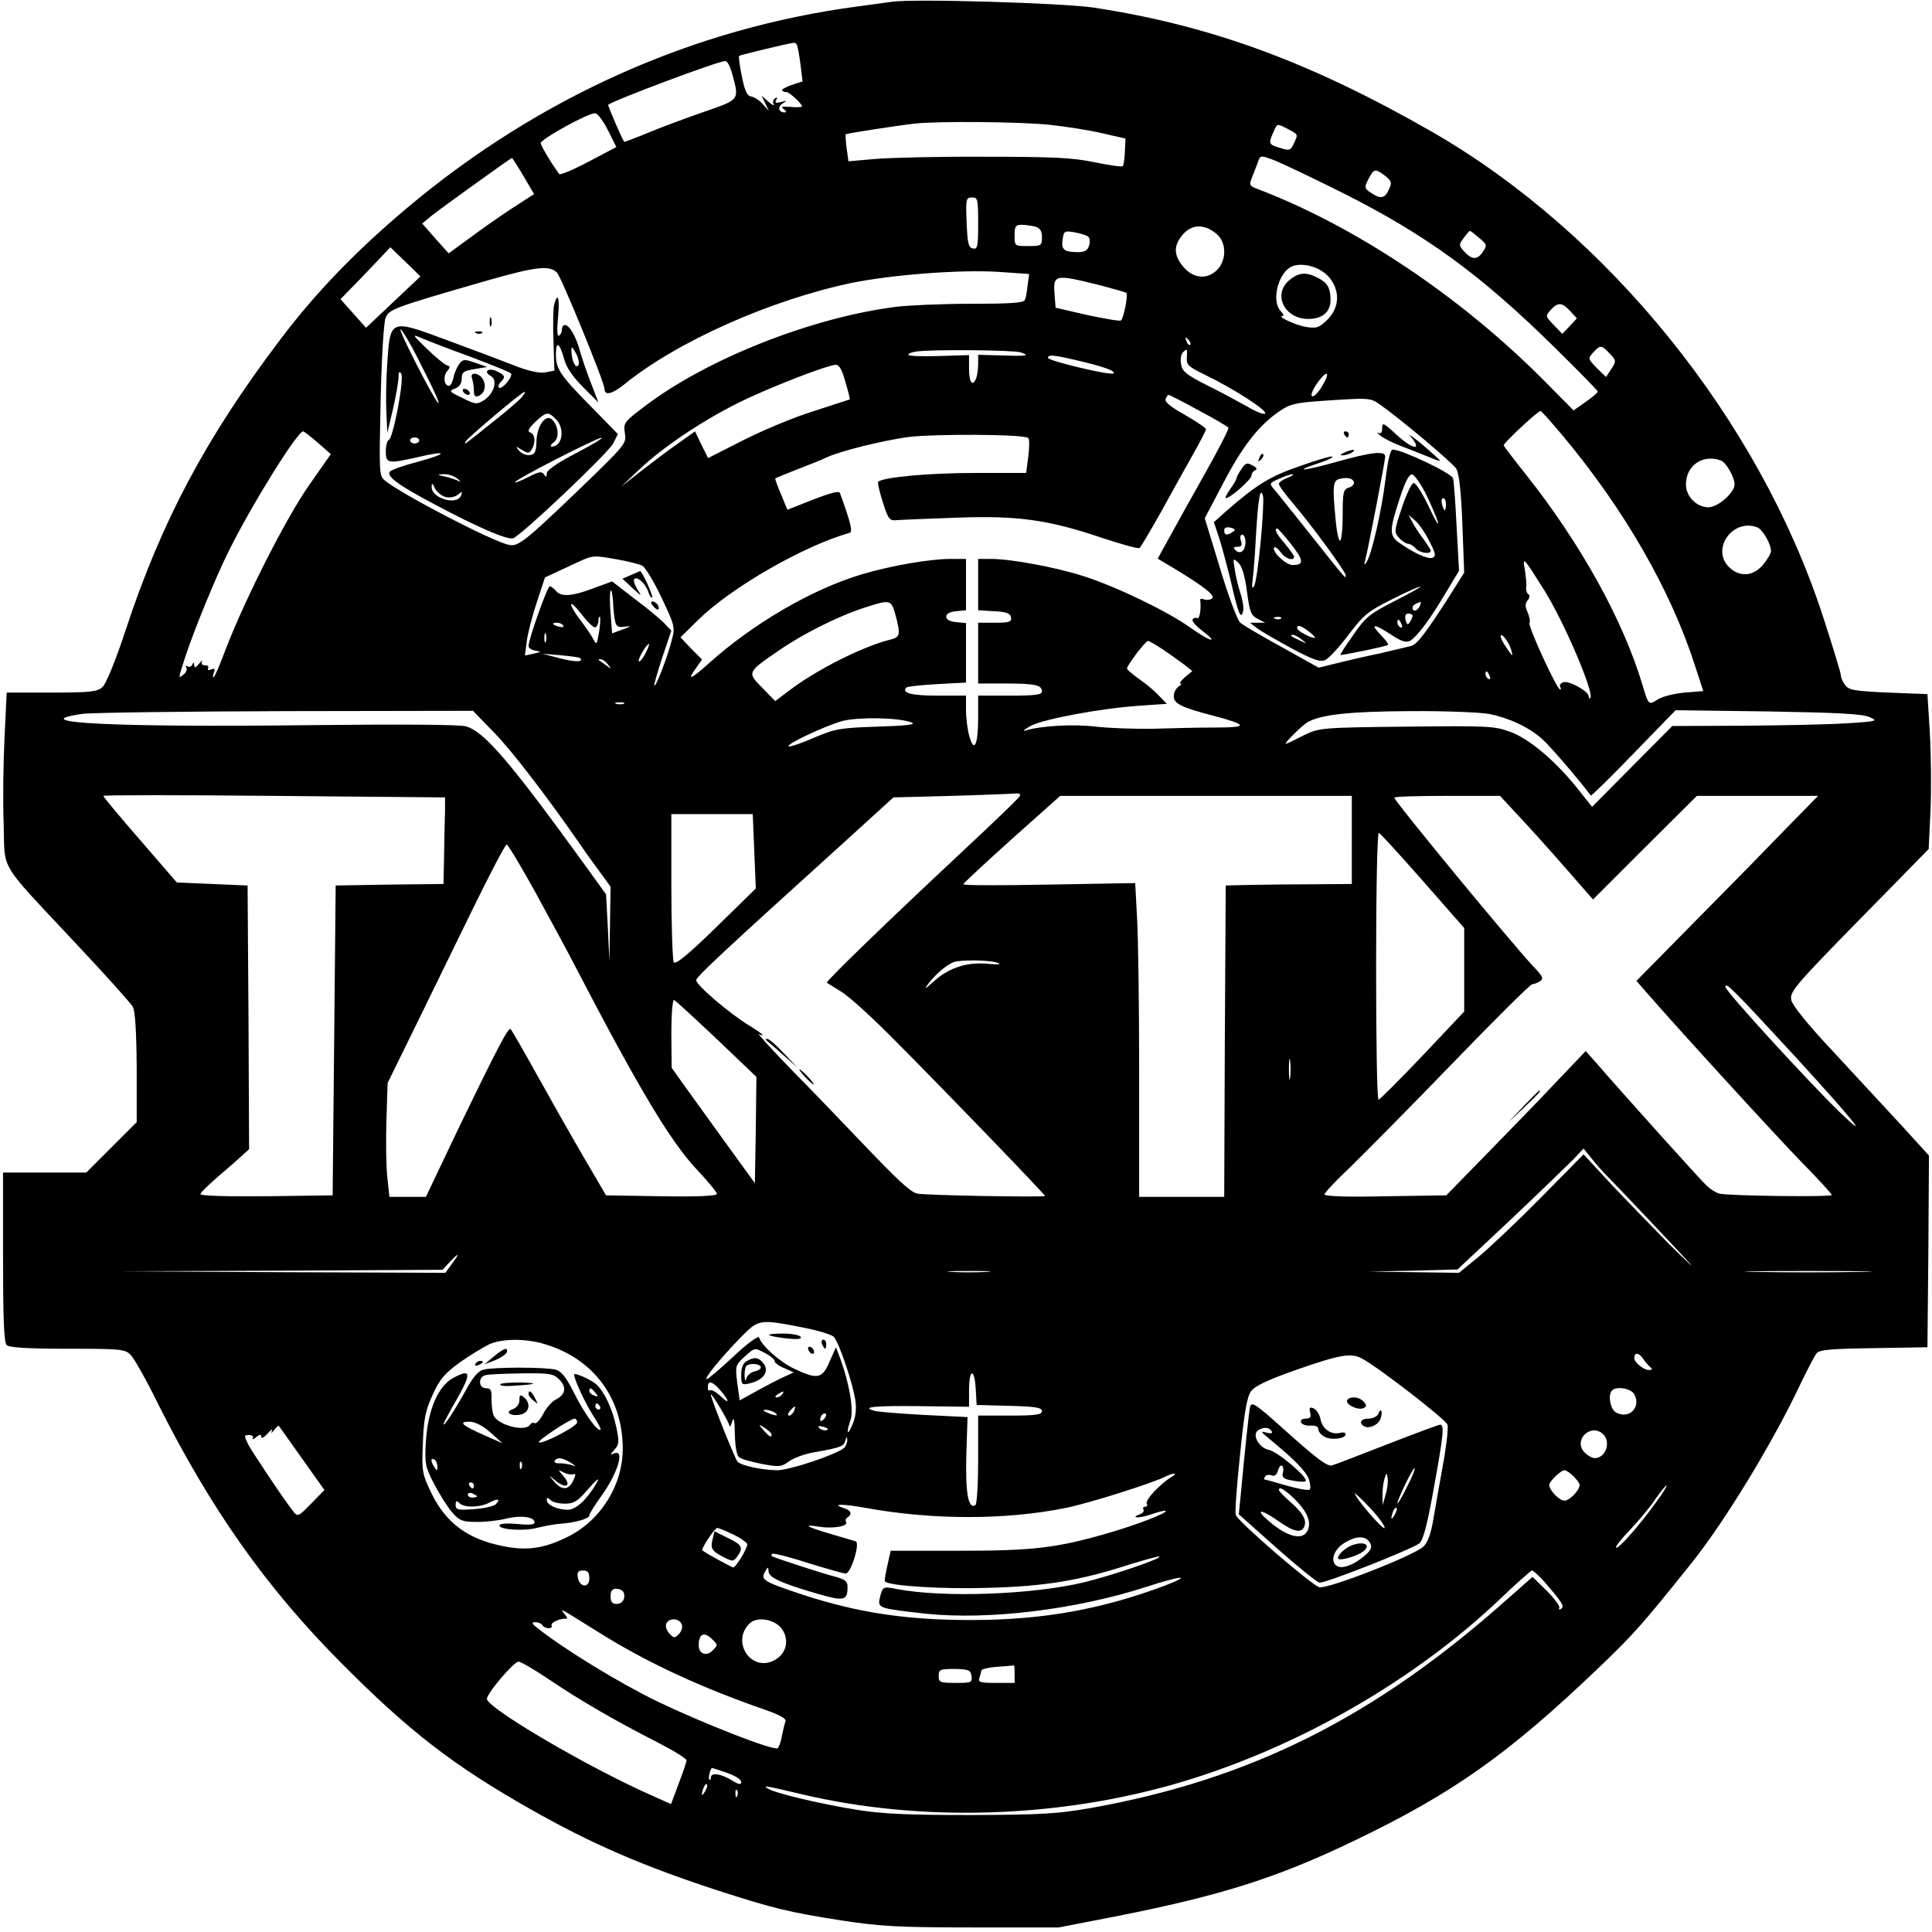 <?xml version="1.0" standalone="no"?>
<!DOCTYPE svg PUBLIC "-//W3C//DTD SVG 20010904//EN"
 "http://www.w3.org/TR/2001/REC-SVG-20010904/DTD/svg10.dtd">
<svg version="1.0" xmlns="http://www.w3.org/2000/svg"
 width="636pt" height="636pt" viewBox="0 0 636 636"
 preserveAspectRatio="xMidYMid meet">
<g transform="translate(0,636) scale(0.1,-0.1)"
fill="#000000" stroke="none">
<path d="M2935 6354 c-16 -2 -66 -9 -110 -15 -540 -71 -1049 -298 -1482 -661
-169 -142 -304 -281 -422 -438 -243 -321 -389 -596 -506 -950 -34 -104 -66
-182 -78 -192 -16 -15 -40 -18 -167 -18 l-148 0 -7 -146 c-4 -80 -6 -208 -3
-284 5 -162 -22 -118 236 -394 98 -104 182 -198 189 -210 8 -14 12 -79 13
-200 l0 -180 -83 -83 -83 -83 -137 0 -137 0 0 -278 c0 -203 3 -281 12 -290 8
-8 67 -12 200 -12 174 0 189 -1 208 -20 11 -11 52 -83 90 -161 175 -348 355
-603 600 -850 225 -227 371 -340 625 -484 202 -115 374 -189 623 -270 180 -58
230 -70 402 -97 125 -19 184 -23 430 -23 l285 0 191 37 c343 68 528 126 783
249 325 156 506 284 805 570 114 109 143 142 304 343 109 136 268 397 358 588
23 48 47 94 54 103 10 12 47 15 189 17 l176 3 3 316 2 315 -92 101 c-51 55
-152 164 -224 242 -83 88 -133 151 -137 168 -6 30 5 43 310 353 l142 145 6
125 c3 69 2 184 -2 255 l-8 130 -128 5 c-112 5 -131 8 -143 25 -8 10 -14 25
-14 32 0 7 -27 96 -60 197 -211 645 -705 1257 -1284 1591 -401 230 -729 351
-1116 410 -101 15 -593 30 -665 19z m-312 -141 c3 -5 8 -33 12 -64 l7 -57 -37
-12 c-20 -7 -33 -15 -30 -18 4 -4 10 -6 13 -5 8 2 52 -38 52 -47 0 -3 -17 -4
-37 -2 -29 2 -34 1 -23 -7 9 -7 10 -11 3 -11 -21 0 -24 18 -6 30 15 9 15 10
-6 4 -17 -4 -21 -3 -16 6 5 9 4 11 -4 6 -6 -4 -8 -13 -4 -19 3 -7 -4 -3 -17 8
l-23 20 12 -25 12 -25 -19 21 c-10 12 -27 24 -38 26 -15 2 -22 18 -32 67 -7
35 -11 65 -9 67 3 3 160 41 179 43 4 1 9 -2 11 -6z m-213 -95 c24 -88 27 -85
-95 -127 -60 -21 -144 -52 -184 -69 -41 -17 -76 -30 -76 -29 -8 10 -55 121
-53 122 16 14 359 143 385 144 7 1 17 -18 23 -41z m-408 -188 l27 -54 -91 -48
c-51 -27 -94 -45 -97 -41 -26 35 -61 94 -61 102 0 13 161 102 180 98 8 -1 27
-27 42 -57z m1455 19 c54 -6 132 -18 173 -28 l75 -17 -2 -43 c-1 -24 -4 -46
-7 -48 -3 -3 -45 3 -93 13 -72 15 -137 18 -358 18 -148 1 -311 -3 -361 -7
l-91 -8 -6 43 c-3 23 -4 44 -3 46 4 3 172 29 226 35 81 9 356 6 447 -4z m783
-14 c34 -18 34 -16 19 -48 -10 -22 -14 -24 -45 -14 -38 11 -39 15 -22 52 13
30 11 29 48 10z m180 -210 c276 -139 454 -269 698 -509 78 -77 142 -142 142
-145 0 -3 -18 -19 -40 -34 l-40 -28 -97 98 c-275 277 -622 509 -946 632 -25
10 -26 12 -13 43 7 18 16 41 19 50 6 17 9 17 58 -2 28 -12 127 -59 219 -105z
m-2697 56 l35 -60 -51 -33 c-29 -18 -92 -61 -141 -97 l-89 -65 -44 49 -43 49
31 26 c34 27 261 190 264 190 2 0 19 -27 38 -59z m2837 0 c21 -17 23 -22 12
-45 -13 -30 -28 -32 -60 -10 -21 14 -21 17 -7 45 18 34 22 35 55 10z m-1340
-157 c0 -76 -2 -85 -17 -82 -15 3 -18 16 -21 86 -3 77 -2 82 18 82 19 0 20 -6
20 -86z m188 -10 c16 -5 22 -14 22 -35 0 -28 -2 -29 -45 -29 -45 0 -45 0 -45
35 0 30 3 35 23 35 12 0 32 -3 45 -6z m600 -27 c29 -27 30 -82 0 -114 -32 -34
-79 -31 -112 8 -30 35 -33 65 -10 97 31 45 78 49 122 9z m-425 -7 c5 -4 6 -17
2 -29 -4 -15 -15 -21 -35 -21 -47 0 -57 8 -52 41 4 29 6 30 41 24 20 -4 40
-10 44 -15z m1286 -3 c26 -21 27 -25 13 -45 -18 -28 -36 -28 -61 -1 -19 21
-19 23 -3 45 9 13 19 24 21 24 2 0 15 -10 30 -23z m-3574 -211 l-90 -85 -42
47 -42 47 27 28 c15 15 52 53 82 85 l55 58 50 -48 49 -48 -89 -84z m3078 84
c39 -44 38 -101 -3 -142 -28 -27 -35 -30 -72 -24 -35 6 -98 36 -75 36 5 0 1 7
-7 16 -30 30 -11 118 31 144 32 19 95 4 126 -30z m-2539 12 c15 -17 156 -361
156 -382 0 -23 24 -18 63 13 175 143 485 280 752 336 135 27 358 44 482 36
l101 -7 -5 -36 c-2 -21 -6 -43 -9 -49 -2 -10 -47 -13 -176 -13 -95 0 -207 -5
-248 -10 -277 -35 -622 -171 -827 -327 -69 -52 -71 -55 -66 -89 6 -34 2 -38
-147 -182 -177 -170 -204 -192 -233 -186 -52 9 -359 169 -411 213 -18 15 -18
29 -13 261 3 135 10 257 16 272 11 30 22 34 326 122 171 49 214 54 239 28z
m1795 -43 c41 -11 76 -21 79 -23 6 -7 -9 -85 -18 -91 -4 -3 -54 6 -111 18
l-104 24 -3 37 c-6 75 -4 75 157 35z m1540 -83 l22 -24 -24 -26 -24 -25 -28
29 c-28 29 -28 30 -10 50 24 26 37 25 64 -4z m-1251 -111 c-3 -3 -9 2 -12 12
-6 14 -5 15 5 6 7 -7 10 -15 7 -18z m1381 -29 c22 -23 22 -25 5 -51 l-17 -26
-31 30 c-29 30 -29 31 -11 51 23 25 27 25 54 -4z m-1939 4 c33 -11 20 -13 -67
-10 l-73 2 0 -30 c0 -17 -3 -37 -6 -46 -12 -31 -24 -16 -24 30 l0 45 -100 -3
c-55 -2 -100 0 -100 4 0 4 12 9 28 11 49 7 316 5 342 -3z m547 -17 c-2 -24 5
-30 58 -56 90 -43 206 -117 200 -128 -4 -5 -29 5 -58 22 -29 16 -89 49 -134
71 -69 35 -82 46 -85 70 -3 15 0 32 6 38 14 14 15 13 13 -17z m-367 -8 c90
-21 131 -35 126 -44 -6 -9 -216 41 -216 51 0 11 16 10 90 -7z m-757 -72 c9
-31 16 -57 14 -58 -1 0 -55 -18 -120 -39 -65 -20 -169 -64 -232 -96 l-114 -58
-22 44 -21 44 -56 -40 c-32 -22 -86 -63 -122 -91 l-65 -51 60 57 c76 72 208
161 328 220 94 47 289 123 318 124 11 1 21 -16 32 -56z m1567 -18 c-12 -19
-26 -33 -31 -29 -5 3 3 23 18 44 34 47 44 35 13 -15z m-404 -76 c51 -27 95
-53 98 -57 2 -4 -33 -72 -78 -152 -45 -80 -98 -175 -118 -212 l-37 -67 62 -37
c95 -58 130 -86 116 -95 -7 -4 -18 -5 -26 -2 -8 3 -13 2 -12 -3 4 -26 -2 -64
-10 -59 -5 3 -12 1 -15 -4 -3 -5 10 -21 30 -36 60 -46 30 -39 -39 10 -80 56
-245 135 -352 169 -91 29 -237 56 -301 56 l-44 0 0 -84 0 -85 52 -3 c41 -2 54
-7 56 -20 3 -15 -5 -18 -52 -18 l-56 0 0 -100 0 -100 89 0 c98 0 121 -5 121
-26 0 -11 -22 -14 -105 -14 l-105 0 0 -72 c0 -90 -13 -118 -29 -62 -6 21 -11
60 -11 87 l0 47 -94 0 c-86 0 -120 9 -102 27 3 3 48 8 101 11 l95 5 0 98 0 98
-32 3 c-21 2 -33 8 -33 18 0 10 12 16 33 18 l32 3 0 85 0 84 -52 0 c-67 0
-194 -22 -289 -50 -165 -49 -359 -162 -506 -294 -59 -53 -73 -58 -43 -17 l21
30 -36 36 -35 37 58 57 c109 107 347 244 499 287 11 3 3 35 -32 131 -2 8 -30
1 -89 -22 l-84 -33 -21 51 c-12 27 -20 51 -19 52 2 2 35 15 73 30 39 15 84 33
100 41 49 21 174 52 262 65 83 11 386 10 398 -3 4 -3 4 -31 0 -61 l-7 -54
-171 0 c-149 0 -301 -14 -316 -29 -3 -2 4 -32 15 -67 19 -59 22 -62 50 -59 16
1 104 5 197 8 198 7 298 -7 476 -67 63 -21 118 -36 122 -33 4 2 35 55 70 117
34 61 81 147 105 189 24 42 44 81 44 85 0 4 -31 25 -69 47 -45 25 -68 43 -64
52 3 8 7 14 10 14 3 0 48 -23 99 -51z m597 19 c66 -46 238 -191 251 -211 9
-15 16 -75 20 -182 l6 -160 -47 -75 c-75 -117 -106 -159 -126 -166 -11 -3 -58
-14 -105 -25 -48 -10 -113 -25 -144 -33 l-57 -14 -120 67 c-66 36 -129 73
-138 81 -10 9 -39 87 -67 180 l-50 164 60 114 c63 121 116 190 184 237 36 25
54 29 138 35 161 11 162 11 195 -12z m602 -103 c202 -242 354 -506 434 -754
l28 -86 -62 -5 c-33 -3 -73 -13 -87 -22 -31 -20 -31 -20 -51 47 -64 214 -204
466 -383 692 -41 51 -74 95 -74 97 0 8 115 116 122 113 3 -1 36 -38 73 -82z
m-4098 -23 l42 -37 -70 -100 c-75 -106 -209 -370 -274 -537 -20 -54 -39 -98
-42 -98 -3 0 -2 7 1 16 5 12 2 15 -9 10 -9 -3 -13 -2 -10 4 3 6 -1 10 -10 10
-10 0 -14 5 -10 13 4 6 -1 3 -9 -7 -12 -15 -16 -16 -17 -5 0 10 -2 10 -6 1 -2
-6 -10 -9 -15 -6 -6 4 -8 2 -5 -3 4 -6 0 -16 -8 -23 -19 -15 -19 -17 4 55 28
86 102 268 146 355 78 156 225 391 243 390 4 -1 26 -18 49 -38z m4618 -58 c18
-7 45 -55 45 -79 0 -27 -55 -75 -86 -75 -39 0 -74 36 -74 75 0 63 56 101 115
79z m120 -220 c17 -7 45 -54 45 -78 0 -8 -12 -28 -26 -45 -32 -38 -76 -42
-111 -9 -62 59 10 163 92 132z m-3756 -105 c36 -6 74 -16 85 -21 10 -5 39 -53
64 -106 44 -93 45 -97 33 -141 -14 -55 -52 -153 -57 -148 -2 2 10 43 26 92
l30 89 -22 23 c-12 13 -56 50 -98 81 l-75 58 -60 -22 c-71 -27 -108 -30 -125
-9 -7 8 -16 15 -20 15 -8 0 -70 -174 -70 -197 0 -6 10 -13 23 -15 20 -3 19 -4
-7 -10 l-28 -6 6 46 c3 26 18 84 33 129 l27 82 75 35 c88 41 76 39 160 25z
m3054 -101 c66 -105 167 -342 152 -356 -3 -3 -5 0 -5 6 0 16 -66 53 -84 46 -9
-3 -13 -10 -10 -15 3 -5 3 -9 0 -9 -11 0 -107 210 -101 219 3 5 0 21 -6 35 -9
19 -9 29 0 40 7 9 8 17 2 20 -5 3 -8 14 -7 23 2 9 -1 34 -4 56 -9 48 -5 43 63
-65z m-3058 -104 c4 -17 11 -20 32 -17 23 3 22 1 -7 -9 l-35 -13 -5 65 c-3 36
-3 70 0 75 3 6 6 -10 8 -35 1 -25 4 -55 7 -66z m-64 -19 c5 4 9 13 9 22 0 9 2
14 5 12 2 -3 1 -25 -3 -50 -8 -44 -8 -44 -21 -19 -8 14 -27 41 -42 61 -16 20
-29 43 -29 49 0 7 16 -8 36 -34 19 -25 39 -44 45 -41z m987 40 c17 -64 15 -72
-15 -80 -91 -22 -246 -100 -336 -169 l-45 -34 -42 43 c-51 52 -52 51 56 125
80 55 196 113 284 141 81 26 84 25 98 -26z m-1094 -34 c4 -5 -3 -7 -14 -4 -23
6 -26 13 -6 13 8 0 17 -4 20 -9z m-57 -53 c-3 -7 -5 -2 -5 12 0 14 2 19 5 13
2 -7 2 -19 0 -25z m3178 -28 c6 -23 5 -23 -14 5 -12 17 -21 34 -21 40 0 17 28
-19 35 -45z m-1144 0 c24 -16 55 -39 69 -49 l25 -20 -24 -20 c-13 -12 -20 -21
-15 -21 5 0 2 -5 -6 -10 -8 -5 -16 -19 -16 -31 -2 -24 25 -38 126 -64 118 -31
121 -40 12 -40 -53 0 -146 -2 -207 -4 -60 -1 -145 2 -188 7 -72 9 -180 3 -232
-13 -11 -3 -3 3 17 15 43 23 230 58 361 67 l88 6 -27 28 c-15 16 -45 41 -66
55 -21 15 -38 30 -38 33 0 11 61 91 69 91 4 0 27 -13 52 -30z m-1706 -11 c-9
-17 -19 -29 -22 -26 -5 5 25 57 33 57 3 0 -3 -14 -11 -31z m-216 -15 c16 -14
-17 -14 -66 -1 l-58 15 60 -5 c33 -3 62 -7 64 -9z m92 -21 c13 -17 13 -17 -6
-3 -11 8 -22 16 -24 17 -2 2 0 3 6 3 6 0 17 -8 24 -17z m2903 -39 c3 -8 2 -12
-4 -9 -6 3 -10 10 -10 16 0 14 7 11 14 -7z m-2851 -91 c-7 -2 -19 -2 -25 0 -7
3 -2 5 12 5 14 0 19 -2 13 -5z m-426 -95 c62 -64 177 -215 283 -368 19 -28 50
-71 68 -95 l32 -44 -2 -123 -2 -123 -5 111 -6 110 -65 90 c-249 344 -336 447
-397 463 -20 6 -222 7 -496 4 -652 -8 -969 7 -766 37 30 4 331 8 670 9 l616 1
70 -72z m3274 62 c65 -13 131 -43 176 -83 26 -23 119 -132 160 -186 1 -2 65
60 141 139 l138 142 304 -4 c229 -4 313 -8 335 -19 28 -12 24 -14 -75 -20 -58
-4 -211 -7 -340 -8 l-235 -1 -132 -133 -132 -133 -43 54 c-74 94 -161 168
-224 192 -55 20 -71 21 -343 18 -280 -3 -287 -4 -336 -27 -27 -14 -54 -27 -60
-29 -17 -8 49 59 70 71 46 25 138 35 336 36 114 1 230 -4 260 -9z m-1901 -28
c18 -7 -12 -11 -110 -14 -124 -4 -141 -7 -209 -36 -41 -18 -79 -31 -84 -29
-15 5 122 69 178 84 53 13 183 11 225 -5z m-1535 -289 c-1 -24 -2 -88 -3 -143
l-2 -100 -177 -2 -178 -3 -5 -510 -5 -510 -217 -3 c-124 -1 -218 1 -218 7 0 5
26 30 57 57 32 27 68 59 80 70 l23 21 -2 434 -3 434 -117 5 -116 5 -121 140
c-67 77 -121 142 -121 145 0 3 253 3 562 0 l563 -5 0 -42z m1893 48 c-1 -6
-88 -89 -193 -187 -228 -213 -448 -425 -443 -429 2 -1 23 -15 48 -30 25 -15
104 -87 175 -159 176 -177 495 -508 495 -513 0 -5 -401 2 -422 8 -23 7 -60 41
-188 175 -57 60 -158 165 -225 233 -66 68 -114 121 -107 117 6 -4 12 -5 12 -3
0 3 -19 16 -42 30 -65 39 -180 137 -176 151 3 13 95 99 471 439 l178 162 192
5 c106 3 200 7 210 8 10 1 17 -2 15 -7z m1092 -146 l0 -145 -122 -1 c-68 0
-161 -1 -208 -2 l-85 -2 -3 -512 -2 -513 -140 0 -140 0 0 403 c0 221 -3 453
-7 516 l-6 114 -284 -5 c-155 -3 -283 -3 -282 1 0 3 72 70 160 149 l159 142
480 0 480 0 0 -145z m551 77 c35 -37 104 -114 153 -170 l90 -103 171 171 171
170 199 0 200 0 -100 -102 c-55 -56 -102 -105 -105 -108 -3 -3 -92 -94 -199
-202 l-194 -197 34 -39 c107 -123 426 -472 510 -558 55 -56 99 -104 99 -108 0
-7 -344 -3 -372 5 -9 3 -27 14 -39 25 -19 17 -277 304 -366 407 l-33 37 -102
-107 c-56 -60 -160 -166 -230 -238 l-127 -130 -201 -3 c-126 -3 -200 0 -200 6
0 5 37 45 83 88 45 44 197 197 337 342 139 144 258 262 264 262 6 0 18 5 26
10 12 8 9 16 -21 47 -70 74 -459 546 -459 557 0 4 78 6 174 6 l174 0 63 -68z
m-2518 -114 l5 -123 -131 -128 c-91 -89 -133 -123 -139 -115 -4 7 -8 120 -8
251 l0 237 134 0 134 0 5 -122z m2201 -98 l136 -155 0 -138 0 -137 -137 -145
c-76 -80 -141 -145 -145 -145 -5 0 -8 198 -8 441 0 254 4 439 9 437 5 -1 70
-73 145 -158z m-2919 -42 c49 -90 107 -197 128 -238 208 -400 313 -576 399
-668 37 -39 68 -77 68 -82 0 -7 -63 -10 -182 -8 l-183 3 -79 135 c-43 74 -112
196 -153 270 -41 74 -78 138 -82 142 -7 8 -39 -52 -180 -344 l-99 -208 -60 0
-60 0 -7 64 c-4 35 -5 120 -3 187 l4 124 81 165 c44 91 131 267 192 393 61
125 114 227 119 227 4 0 48 -73 97 -162z m1520 -228 c13 -5 2 -6 -30 -3 -69 7
-128 -11 -178 -55 -34 -30 -37 -32 -20 -9 24 31 59 61 83 70 23 8 122 7 145
-3z m2629 -313 c191 -209 248 -280 141 -177 -100 97 -375 397 -375 411 0 18
21 -3 234 -234z m-3555 63 l131 -125 -2 -175 -3 -175 -100 138 c-55 76 -117
162 -137 190 l-37 52 -1 113 c0 63 4 112 9 110 4 -1 67 -59 140 -128z m1888
-127 c-2 -16 -4 -3 -4 27 0 30 2 43 4 28 2 -16 2 -40 0 -55z m1043 -324 c51
-52 225 -236 269 -284 25 -27 -4 0 -65 60 -60 61 -148 152 -195 202 l-86 93
-139 -141 c-76 -77 -169 -165 -205 -195 l-66 -54 -149 2 -149 2 147 3 146 4
174 163 c95 90 188 180 207 199 l34 36 26 -32 c14 -18 37 -44 51 -58z m-3802
-289 l-22 -30 -535 2 -536 3 531 2 531 3 23 25 c32 34 35 31 8 -5z m1760 -27
c-32 -2 -84 -2 -115 0 -32 2 -6 3 57 3 63 0 89 -1 58 -3z m2874 0 c-95 -2
-248 -2 -340 0 -92 1 -14 3 173 3 187 0 262 -2 167 -3z m-3484 -182 c52 -10
99 -24 107 -32 17 -18 64 -157 71 -211 4 -28 0 -55 -10 -78 -17 -40 -21 -28
-6 16 11 32 -4 119 -33 199 l-15 40 -21 -47 c-24 -57 -40 -60 -116 -24 -47 22
-108 76 -116 103 -2 7 -39 -19 -84 -62 -44 -41 -84 -75 -88 -75 -11 0 38 61
107 133 64 65 63 65 204 38z m-844 -56 c160 -48 256 -178 256 -344 0 -120 -72
-236 -181 -290 -76 -38 -134 -47 -212 -31 -118 23 -190 77 -238 177 -29 61
-31 70 -27 161 3 81 8 107 32 160 24 53 40 71 91 108 34 24 78 50 96 59 44 19
121 19 183 0z m726 -30 c17 -9 30 -20 30 -26 0 -5 14 -16 32 -23 l31 -14 -44
-20 c-24 -12 -64 -33 -89 -47 l-45 -25 -8 57 c-7 56 -6 59 23 86 36 32 33 31
70 12z m2914 -47 c7 -5 4 -8 -6 -8 -17 0 -48 25 -48 39 0 20 15 19 29 -2 8
-12 20 -25 25 -29z m-951 30 c52 -27 277 -201 282 -218 3 -10 -3 -67 -14 -127
-11 -59 -25 -141 -32 -181 -8 -50 -19 -80 -33 -93 -31 -30 -316 -141 -343
-134 -24 6 -268 216 -275 238 -3 6 3 95 14 197 14 141 23 191 36 210 14 18 54
37 153 72 141 49 177 55 212 36z m-1271 -100 l3 -53 108 -3 c86 -2 107 -6 107
-17 0 -12 -19 -15 -105 -15 l-105 0 0 -144 c0 -81 -4 -147 -9 -151 -24 -14
-33 41 -30 164 l4 126 -140 7 c-76 4 -150 10 -163 13 -53 13 -5 18 148 16
l160 -2 0 55 c0 71 18 74 22 4z m-845 0 c34 -38 38 -55 6 -25 -16 15 -32 24
-36 20 -4 -3 -7 1 -7 10 0 23 13 21 37 -5z m3013 -18 c23 -43 -17 -83 -60 -60
-19 10 -28 58 -13 73 15 15 63 6 73 -13z m-2805 0 c-3 -5 -12 -10 -18 -10 -7
0 -6 4 3 10 19 12 23 12 15 0z m-174 -103 c1 -7 5 -1 9 13 6 18 8 7 9 -41 1
-40 6 -70 14 -76 6 -6 40 -15 74 -22 58 -11 65 -10 90 8 16 12 55 26 88 31 84
15 93 19 98 38 4 15 5 15 6 1 0 -9 -5 -21 -11 -26 -29 -23 -180 -73 -220 -73
-51 1 -117 15 -130 28 -8 8 -88 208 -88 221 0 10 60 -90 61 -102z m213 48 c-4
-8 -11 -15 -16 -15 -6 0 -5 6 2 15 7 8 14 15 16 15 2 0 1 -7 -2 -15z m-64 -5
c18 -12 2 -12 -25 0 -13 6 -15 9 -5 9 8 0 22 -4 30 -9z m162 -22 c-7 -7 -12
-8 -12 -2 0 14 12 26 19 19 2 -3 -1 -11 -7 -17z m-1718 -129 l74 -104 -44 -45
c-42 -43 -44 -44 -59 -25 -31 39 -132 191 -148 220 -14 29 -14 31 3 31 10 0
16 -5 12 -11 -3 -5 2 -4 11 4 13 10 17 10 17 1 0 -7 9 -2 21 11 11 13 18 17
14 9 -4 -10 -2 -9 7 2 7 9 14 16 16 14 1 -2 36 -50 76 -107z m1546 79 c0 -12
-6 -9 -26 13 -19 22 -19 22 4 8 12 -8 22 -17 22 -21z m181 14 c-7 -2 -18 1
-23 6 -8 8 -4 9 13 5 13 -4 18 -8 10 -11z m2557 -14 c26 -26 7 -78 -28 -78 -9
0 -25 9 -35 20 -37 41 24 97 63 58z m-98 -138 c11 -11 20 -23 20 -28 0 -18
-33 -52 -50 -52 -17 0 -50 34 -50 52 0 11 38 48 50 48 6 0 19 -9 30 -20z
m-1325 -3 c-36 -22 -87 -76 -80 -87 3 -5 1 -10 -5 -10 -6 0 -9 -4 -6 -9 3 -5
-1 -12 -10 -15 -37 -14 -4 -15 36 -1 24 8 45 14 47 11 7 -6 -91 -44 -183 -71
-174 -51 -252 -60 -495 -60 l-227 0 -11 -49 c-6 -27 -10 -51 -8 -52 14 -15
196 -26 341 -21 187 5 302 24 465 77 52 16 96 28 98 26 7 -7 -162 -64 -249
-85 -172 -41 -464 -51 -616 -22 -46 9 -46 9 -56 -30 -7 -33 -2 -34 150 -51
207 -22 495 13 727 88 116 38 157 41 61 4 -211 -79 -404 -113 -639 -113 -229
0 -396 28 -599 99 -83 29 -92 36 -77 61 9 16 10 16 11 1 0 -21 40 -39 159 -74
90 -26 101 -24 101 23 0 18 -9 24 -42 33 -43 11 -199 62 -207 67 -2 2 -2 5 1
8 3 3 56 -10 117 -30 62 -19 118 -35 125 -35 17 0 48 100 33 106 -7 2 -43 13
-81 24 -80 23 -98 34 -39 24 47 -7 97 2 88 16 -3 5 -1 11 5 15 16 10 12 23
-11 30 -46 15 -6 15 72 1 219 -40 460 -40 657 0 73 14 300 86 332 105 8 4 20
8 25 8 6 0 1 -6 -10 -12z m1599 -79 c-54 -76 -126 -158 -134 -153 -4 2 17 29
47 60 29 31 67 76 83 101 17 24 33 44 36 44 3 0 -11 -24 -32 -52z m-3039 -110
c25 -12 45 -27 45 -32 0 -14 -38 -76 -46 -76 -4 0 -84 43 -102 56 -6 3 40 74
49 74 5 0 29 -10 54 -22z m-475 -144 c0 -33 -33 -30 -38 4 -3 17 2 22 17 22
16 0 21 -6 21 -26z m3142 -9 c61 -70 69 -83 57 -91 -7 -4 -9 -3 -6 3 3 5 -15
30 -41 56 l-47 46 -85 -75 c-435 -387 -843 -592 -1370 -686 -109 -19 -160 -22
-395 -23 -211 0 -294 4 -379 18 -116 19 -261 53 -286 68 -23 13 -11 11 107
-17 400 -95 858 -79 1260 42 384 116 764 336 1043 602 52 50 99 91 103 92 4 0
22 -16 39 -35z m-3029 -37 c7 -21 -4 -38 -24 -38 -14 0 -19 7 -19 25 0 18 5
25 19 25 11 0 21 -6 24 -12z m-83 -131 c161 -101 339 -183 553 -257 43 -15 66
-28 63 -36 -3 -7 -8 -29 -12 -48 -3 -20 -10 -38 -14 -41 -14 -9 -249 83 -398
155 -124 60 -308 173 -392 240 -20 15 -21 20 -8 20 9 0 20 -4 23 -10 3 -5 13
-10 21 -10 8 0 13 4 10 9 -6 9 30 25 48 22 5 -1 3 6 -5 15 -16 21 -25 26 111
-59z m274 26 c4 -9 0 -23 -9 -32 -13 -14 -17 -14 -31 1 -9 9 -14 24 -11 32 8
21 43 20 51 -1z m329 -14 c27 -37 16 -84 -25 -105 -75 -39 -142 61 -81 121 24
25 82 15 106 -16z m-229 -35 c20 -19 20 -19 1 -38 -20 -20 -45 -10 -45 18 0
38 18 46 44 20z m-536 -133 c99 -67 214 -134 355 -206 53 -27 97 -54 97 -60 0
-5 -12 -40 -26 -77 l-25 -67 -67 30 c-203 90 -528 280 -539 315 -5 14 88 124
104 124 7 0 52 -26 101 -59z m1532 19 l0 -30 -61 0 c-52 0 -60 2 -55 16 3 9 6
20 6 24 0 5 24 11 53 13 28 2 53 4 55 5 1 1 2 -11 2 -28z m-142 -7 c3 -22 0
-23 -52 -23 -52 0 -56 2 -56 23 0 21 4 23 53 23 46 -1 52 -4 55 -23z m-805
-319 c26 -9 47 -22 47 -30 0 -10 -8 -9 -32 6 -37 22 -68 26 -68 8 0 -6 -2 -9
-5 -6 -5 4 4 38 9 38 1 0 23 -7 49 -16z m-72 -61 c-12 -20 -14 -14 -5 12 4 9
9 14 11 11 3 -2 0 -13 -6 -23z m106 -15 c-3 -8 -6 -5 -6 6 -1 11 2 17 5 13 3
-3 4 -12 1 -19z"/>
<path d="M4246 5439 c-58 -46 -19 -129 61 -129 46 0 73 23 73 62 0 40 -10 57
-41 73 -38 20 -62 19 -93 -6z"/>
<path d="M1824 5356 c-3 -13 -4 -67 -2 -120 l3 -96 -30 -6 c-20 -3 -55 4 -105
24 -41 16 -139 53 -218 82 -188 70 -187 70 -197 -72 -4 -57 -5 -132 -3 -168
l3 -65 19 80 c10 44 18 91 18 104 0 18 3 20 9 10 10 -18 -27 -213 -41 -217 -5
-2 -10 -19 -10 -38 0 -40 7 -41 105 -19 101 24 101 12 1 -15 -47 -12 -89 -27
-93 -33 -10 -16 28 -44 147 -107 144 -77 241 -118 259 -112 27 9 316 283 330
313 l15 30 -80 82 c-111 112 -124 132 -124 180 0 47 12 40 28 -18 7 -26 30
-58 62 -90 l50 -50 -25 65 c-14 36 -30 83 -36 105 -12 46 -35 85 -49 85 -6 0
-10 -6 -10 -14 0 -8 -4 -18 -10 -21 -6 -4 -7 19 -3 60 6 64 -1 87 -13 41z
m-452 -169 c57 -112 81 -164 69 -152 -17 18 -135 249 -122 241 6 -4 30 -44 53
-89z m178 -2 c69 -26 128 -50 132 -54 4 -3 -2 -17 -13 -30 -11 -13 -22 -21
-26 -17 -4 3 -1 12 5 18 17 17 15 23 -13 36 -28 13 -45 -2 -19 -16 23 -13 11
-57 -22 -79 -24 -15 -28 -15 -72 7 -44 21 -45 23 -24 31 14 5 22 17 22 33 0
21 6 25 42 31 l42 7 -40 14 c-35 12 -40 12 -52 -4 -7 -9 -16 -29 -19 -44 -3
-16 -10 -28 -15 -28 -16 0 -20 30 -7 47 12 14 12 17 -1 21 -8 3 -37 27 -65 54
-50 49 -50 49 -15 34 19 -8 91 -36 160 -61z m354 -27 c-9 -14 -22 15 -23 47 0
16 2 15 15 -8 8 -15 12 -33 8 -39z m-185 -104 c-7 -9 -47 -44 -89 -77 -101
-81 -105 -85 -97 -70 9 14 185 163 194 163 3 0 -1 -7 -8 -16z m111 -74 c31
-31 21 -91 -14 -90 -6 0 -3 7 7 14 20 15 15 57 -7 76 -21 17 -49 -24 -50 -73
-1 -35 -5 -43 -22 -45 -11 -2 -27 5 -35 14 -13 16 -12 16 9 3 20 -12 24 -12
32 1 14 22 12 50 -4 56 -11 4 -6 13 16 35 37 34 42 35 68 9z m-450 -70 c0 -5
-7 -10 -15 -10 -8 0 -15 5 -15 10 0 6 7 10 15 10 8 0 15 -4 15 -10z m518 -41
c-64 -33 -98 -57 -98 -67 0 -13 -2 -14 -9 -4 -7 11 -16 10 -51 -8 -23 -12 -44
-20 -45 -18 -6 6 268 146 285 147 8 0 -29 -22 -82 -50z m-392 -85 c10 -8 13
-12 5 -8 -8 4 -28 11 -45 15 -29 6 -29 7 -5 8 14 1 34 -6 45 -15z m-39 -60
c13 -4 30 0 40 7 14 12 16 12 11 -1 -11 -36 -99 -11 -97 28 0 13 3 12 11 -6 6
-12 22 -25 35 -28z"/>
<path d="M1554 5114 c3 -9 6 -26 6 -40 0 -16 4 -22 14 -18 21 8 28 32 16 55
-13 23 -45 26 -36 3z"/>
<path d="M1525 5070 c3 -5 11 -10 16 -10 6 0 7 5 4 10 -3 6 -11 10 -16 10 -6
0 -7 -4 -4 -10z"/>
<path d="M1612 5300 c0 -14 2 -19 5 -12 2 6 2 18 0 25 -3 6 -5 1 -5 -13z"/>
<path d="M1568 5263 c7 -3 16 -2 19 1 4 3 -2 6 -13 5 -11 0 -14 -3 -6 -6z"/>
<path d="M4550 4951 c0 -15 -4 -20 -12 -16 -7 4 -4 -1 6 -9 11 -9 43 -25 70
-35 28 -11 68 -27 89 -35 20 -9 37 -15 37 -12 0 2 -26 25 -57 52 -32 26 -50
39 -40 28 42 -50 8 -45 -48 7 -40 37 -45 39 -45 20z"/>
<path d="M4425 4930 c3 -5 8 -10 11 -10 2 0 4 5 4 10 0 6 -5 10 -11 10 -5 0
-7 -4 -4 -10z"/>
<path d="M4425 4870 c-13 -6 -15 -9 -5 -9 8 0 22 4 30 9 18 12 2 12 -25 0z"/>
<path d="M4561 4783 c-12 -101 -45 -246 -62 -273 -8 -12 -9 -11 -5 5 10 38 66
329 66 342 0 20 -44 15 -159 -17 -110 -31 -149 -34 -61 -5 28 9 49 19 46 22
-2 3 -50 -11 -106 -31 -99 -34 -142 -60 -245 -150 l-39 -35 16 -48 c9 -26 26
-91 39 -143 25 -111 34 -131 41 -103 3 11 -1 37 -8 58 -7 21 -16 57 -19 79 -7
40 -6 40 12 23 12 -12 21 -43 28 -95 9 -67 13 -78 35 -89 l25 -13 -25 0 -25 0
23 -18 c13 -10 64 -39 113 -66 71 -38 95 -46 111 -39 12 5 46 42 77 83 50 66
65 78 141 116 47 24 90 43 95 43 6 0 -32 -21 -83 -47 -84 -43 -97 -54 -137
-112 -25 -35 -44 -64 -42 -66 3 -2 150 28 156 33 3 2 -8 17 -24 33 -36 38 -23
38 34 1 33 -22 49 -27 62 -21 23 13 66 70 118 158 l44 73 -8 146 c-4 80 -9
152 -12 159 -6 17 -168 94 -198 94 -8 0 -16 -34 -24 -97z m-323 4 c-16 -6 -28
-15 -28 -20 0 -6 20 -33 44 -61 64 -75 176 -228 176 -240 0 -12 6 -20 -120
139 -57 72 -110 138 -118 147 -14 16 -12 19 19 32 19 9 39 15 44 15 6 -1 -2
-6 -17 -12z m458 -57 c17 -36 34 -76 38 -90 3 -14 -11 10 -31 53 -20 42 -42
77 -49 77 -7 0 -24 -36 -39 -81 -26 -77 -26 -81 -9 -100 9 -10 23 -19 29 -19
7 0 18 -7 25 -15 12 -15 50 -21 50 -8 0 3 -11 20 -23 37 -13 17 -30 42 -37 56
l-13 25 23 -20 c12 -11 33 -41 46 -68 20 -39 22 -48 10 -53 -15 -6 -61 15
-108 48 -35 24 -35 41 -1 145 19 59 32 83 42 81 8 -2 29 -32 47 -68z m-239 43
c2 -6 -5 -14 -16 -18 -19 -6 -21 -14 -21 -91 0 -46 -4 -84 -9 -84 -4 0 -11 30
-14 68 -11 108 -9 130 11 135 26 7 45 3 49 -10z m-307 -197 c-7 -72 -16 -138
-22 -146 -6 -10 -8 -3 -4 25 3 22 8 90 11 150 7 115 14 156 23 121 2 -11 -1
-78 -8 -150z m610 124 c0 -11 -2 -20 -4 -20 -2 0 -6 9 -9 20 -3 11 -1 20 4 20
5 0 9 -9 9 -20z m-702 -91 c-19 -13 -28 -11 -28 5 0 9 7 12 21 9 16 -4 17 -8
7 -14z m192 -40 c42 -54 44 -69 5 -69 -23 0 -71 47 -60 58 3 3 12 -4 21 -16
14 -21 44 -31 44 -14 -1 4 -14 23 -30 42 -28 32 -37 50 -25 50 2 0 23 -23 45
-51z m-150 7 c0 -29 -17 -43 -33 -27 -8 8 -6 11 7 11 13 0 16 5 11 20 -4 11
-2 20 4 20 6 0 11 -11 11 -24z m574 -211 c-7 -16 -24 -21 -24 -6 0 8 7 13 27
20 1 1 0 -6 -3 -14z m-24 -32 c0 -5 -4 -14 -9 -21 -6 -10 -10 -9 -14 7 -3 14
0 21 9 21 8 0 14 -3 14 -7z m-433 -9 c-3 -3 -12 -4 -19 -1 -8 3 -5 6 6 6 11 1
17 -2 13 -5z m397 -20 c3 -8 2 -12 -4 -9 -6 3 -10 10 -10 16 0 14 7 11 14 -7z
m-304 -24 c14 -11 22 -20 18 -20 -14 0 -58 23 -58 32 0 13 13 9 40 -12z m-24
-26 c18 -14 18 -14 -6 -3 -31 14 -36 19 -24 19 6 0 19 -7 30 -16z"/>
<path d="M4146 4853 c-6 -14 -5 -15 5 -6 7 7 10 15 7 18 -3 3 -9 -2 -12 -12z"/>
<path d="M4086 4815 c-9 -13 -16 -27 -16 -31 0 -3 -9 -19 -21 -35 -11 -16 -17
-29 -14 -29 15 0 85 62 85 75 0 7 6 15 12 17 8 3 5 9 -9 16 -18 10 -23 8 -37
-13z"/>
<path d="M2077 4467 l-28 -12 32 -30 c33 -30 33 -30 16 -3 -9 15 -13 29 -8 33
12 7 38 -19 46 -46 4 -11 9 -18 12 -16 4 5 -34 88 -40 87 -1 -1 -15 -6 -30
-13z"/>
<path d="M2150 4365 c7 -9 15 -13 17 -11 7 7 -7 26 -19 26 -6 0 -6 -6 2 -15z"/>
<path d="M2521 2937 c2 -2 27 -23 54 -47 l50 -44 -45 47 c-24 26 -48 47 -54
47 -5 0 -7 -1 -5 -3z"/>
<path d="M2650 2815 c13 -14 26 -25 28 -25 3 0 -5 11 -18 25 -13 14 -26 25
-28 25 -3 0 5 -11 18 -25z"/>
<path d="M5015 2718 l-50 -53 53 50 c48 46 57 55 49 55 -1 0 -25 -24 -52 -52z"/>
<path d="M2532 1965 c3 -3 29 -8 58 -11 36 -4 50 -2 46 5 -4 6 -30 11 -58 11
-28 0 -49 -2 -46 -5z"/>
<path d="M2706 1935 c4 -8 8 -15 10 -15 2 0 4 7 4 15 0 8 -4 15 -10 15 -5 0
-7 -7 -4 -15z"/>
<path d="M2660 1921 c0 -5 5 -13 10 -16 6 -3 10 -2 10 4 0 5 -4 13 -10 16 -5
3 -10 2 -10 -4z"/>
<path d="M1625 1894 l-30 -25 34 13 c19 8 36 19 39 26 6 19 -10 14 -43 -14z"/>
<path d="M1565 1870 c-3 -6 1 -7 9 -4 18 7 21 14 7 14 -6 0 -13 -4 -16 -10z"/>
<path d="M1591 1851 c-17 -4 -36 -27 -60 -72 -37 -66 -71 -118 -71 -107 0 3
20 41 45 84 48 85 45 99 -13 68 -50 -27 -83 -105 -90 -208 -4 -74 -3 -83 27
-141 18 -34 44 -76 59 -93 23 -27 34 -32 77 -32 28 -1 72 4 98 10 51 13 97 7
97 -12 0 -7 -18 -9 -55 -5 -30 3 -57 2 -60 -3 -9 -15 78 -22 125 -9 25 6 59
12 75 13 48 3 95 17 95 27 0 6 17 33 38 62 54 74 80 156 45 143 -16 -6 -16 -6
0 12 15 17 16 26 6 73 -13 62 -39 116 -65 141 -19 17 -74 41 -74 33 0 -16 38
-97 62 -134 16 -24 27 -45 25 -47 -9 -9 -52 51 -86 118 -26 53 -43 74 -61 79
-33 9 -208 9 -239 0z m250 -32 c25 -25 21 -50 -11 -66 -13 -6 -32 -28 -42 -48
-11 -20 -23 -33 -28 -30 -5 3 -11 1 -15 -5 -16 -26 -111 0 -121 33 -4 12 -6
37 -6 55 1 26 -3 32 -18 32 -25 0 -27 37 -2 43 9 3 63 5 120 6 91 1 104 -1
123 -20z m119 -44 c11 -13 10 -14 -4 -9 -9 3 -16 10 -16 15 0 13 6 11 20 -6z
m15 -45 c3 -5 1 -10 -4 -10 -6 0 -11 5 -11 10 0 6 2 10 4 10 3 0 8 -4 11 -10z
m-75 -52 c0 -14 -117 -74 -126 -66 -5 6 104 78 118 78 4 0 8 -6 8 -12z m-285
-34 l39 -35 -59 26 c-75 33 -88 45 -49 45 19 -1 43 -13 69 -36z m-175 -112 c0
-15 -2 -15 -10 -2 -13 20 -13 33 0 25 6 -3 10 -14 10 -23z m440 12 c16 -10 18
-13 5 -8 -11 4 -30 7 -42 7 -13 -1 -20 3 -17 8 8 13 25 11 54 -7z m-163 -16
c-3 -8 -6 -5 -6 6 -1 11 2 17 5 13 3 -3 4 -12 1 -19z m170 -21 c9 3 9 -2 0
-21 -15 -32 -38 -33 -63 -3 -19 22 -19 22 2 5 38 -32 58 -20 27 15 -17 19 -17
20 2 10 11 -6 25 -8 32 -6z m77 -29 c-32 -55 -68 -88 -95 -88 -35 0 -69 16
-69 32 0 9 3 9 12 0 7 -7 28 -12 48 -12 28 0 41 8 69 40 35 40 48 51 35 28z
m-404 -8 c0 -5 -2 -10 -4 -10 -3 0 -8 5 -11 10 -3 6 -1 10 4 10 6 0 11 -4 11
-10z m10 -36 c0 -2 -7 -4 -15 -4 -8 0 -15 4 -15 10 0 5 7 7 15 4 8 -4 15 -8
15 -10z m62 -26 c-6 -6 -39 -14 -72 -16 -53 -4 -60 -2 -60 14 0 14 3 15 12 6
16 -16 67 -15 98 1 28 15 40 13 22 -5z"/>
<path d="M1647 1803 c-3 -5 16 -7 41 -5 80 5 90 9 25 11 -34 0 -64 -2 -66 -6z"/>
<path d="M1740 1771 c0 -5 7 -15 17 -22 15 -13 15 -12 4 9 -12 23 -21 28 -21
13z"/>
<path d="M1710 1751 c0 -13 -9 -25 -22 -30 -29 -10 -6 -25 28 -17 27 7 32 37
9 56 -13 10 -15 9 -15 -9z"/>
<path d="M2458 1879 c-12 -6 -18 -22 -18 -45 0 -32 2 -34 28 -28 50 12 68 44
40 72 -14 14 -27 15 -50 1z m46 -18 c3 -5 -5 -12 -18 -15 -14 -3 -27 -14 -29
-24 -3 -11 -5 -8 -6 9 0 14 2 29 6 32 9 10 41 9 47 -2z"/>
<path d="M4435 1751 c-8 -13 33 -34 52 -27 12 5 13 9 3 21 -14 17 -46 20 -55
6z"/>
<path d="M4115 1728 c-4 -21 -16 -132 -31 -293 l-6 -60 127 -113 c69 -61 132
-112 139 -112 25 0 311 113 329 130 13 12 26 64 47 181 32 176 35 209 21 209
-5 0 -83 -29 -173 -64 -90 -35 -172 -67 -183 -70 -15 -4 -48 20 -142 104 -111
100 -123 108 -128 88z m71 -79 c4 -8 -1 -9 -17 -5 -21 6 -19 3 10 -21 83 -68
120 -106 130 -133 5 -16 6 -32 2 -34 -5 -3 -39 3 -77 14 -38 11 -70 20 -72 20
-2 0 -1 4 3 10 3 5 13 6 21 3 10 -4 17 2 21 16 3 11 9 19 13 16 5 -3 6 -13 3
-24 -4 -15 3 -20 32 -25 20 -4 40 -5 43 -2 10 11 -91 97 -121 103 -33 7 -57
51 -35 65 18 11 36 10 44 -3z m445 -185 c-16 -33 -30 -56 -31 -53 0 12 52 120
57 116 2 -3 -9 -31 -26 -63z m-70 -25 l-9 -34 -1 30 c0 17 2 41 6 55 7 23 8
24 11 4 2 -12 -1 -37 -7 -55z m-298 -15 c38 -38 54 -72 43 -99 -14 -37 -63
-28 -126 25 -51 42 -32 45 25 5 53 -38 80 -44 89 -19 8 21 -6 45 -49 82 -19
17 -35 34 -35 37 0 13 19 2 53 -31z m295 -94 c-3 -10 -98 100 -98 114 0 2 23
-19 51 -49 28 -30 49 -59 47 -65z m33 43 c-12 -20 -14 -14 -5 12 4 9 9 14 11
11 3 -2 0 -13 -6 -23z m-81 -92 c8 -16 4 -24 -21 -45 -33 -28 -72 -42 -88 -31
-23 14 -11 53 22 74 40 26 73 27 87 2z"/>
<path d="M4450 1273 c-23 -9 -50 -35 -45 -44 6 -8 62 8 83 24 27 21 3 35 -38
20z"/>
<path d="M4313 1710 c4 -15 0 -20 -15 -20 -11 0 -18 -5 -15 -12 2 -7 16 -12
31 -11 16 1 26 -3 26 -12 0 -8 9 -19 21 -25 22 -12 69 -6 69 9 0 5 -9 7 -19 4
-29 -7 -58 13 -64 45 -3 16 -14 32 -23 36 -13 5 -15 2 -11 -14z"/>
<path d="M4537 1705 c-4 -8 -18 -15 -32 -15 -25 0 -33 -14 -15 -25 17 -10 49
5 55 26 8 24 0 37 -8 14z"/>
<path d="M2346 1294 c-8 -31 -3 -40 36 -60 30 -15 32 -15 45 2 21 29 16 39
-31 61 l-44 22 -6 -25z"/>
</g>
</svg>
